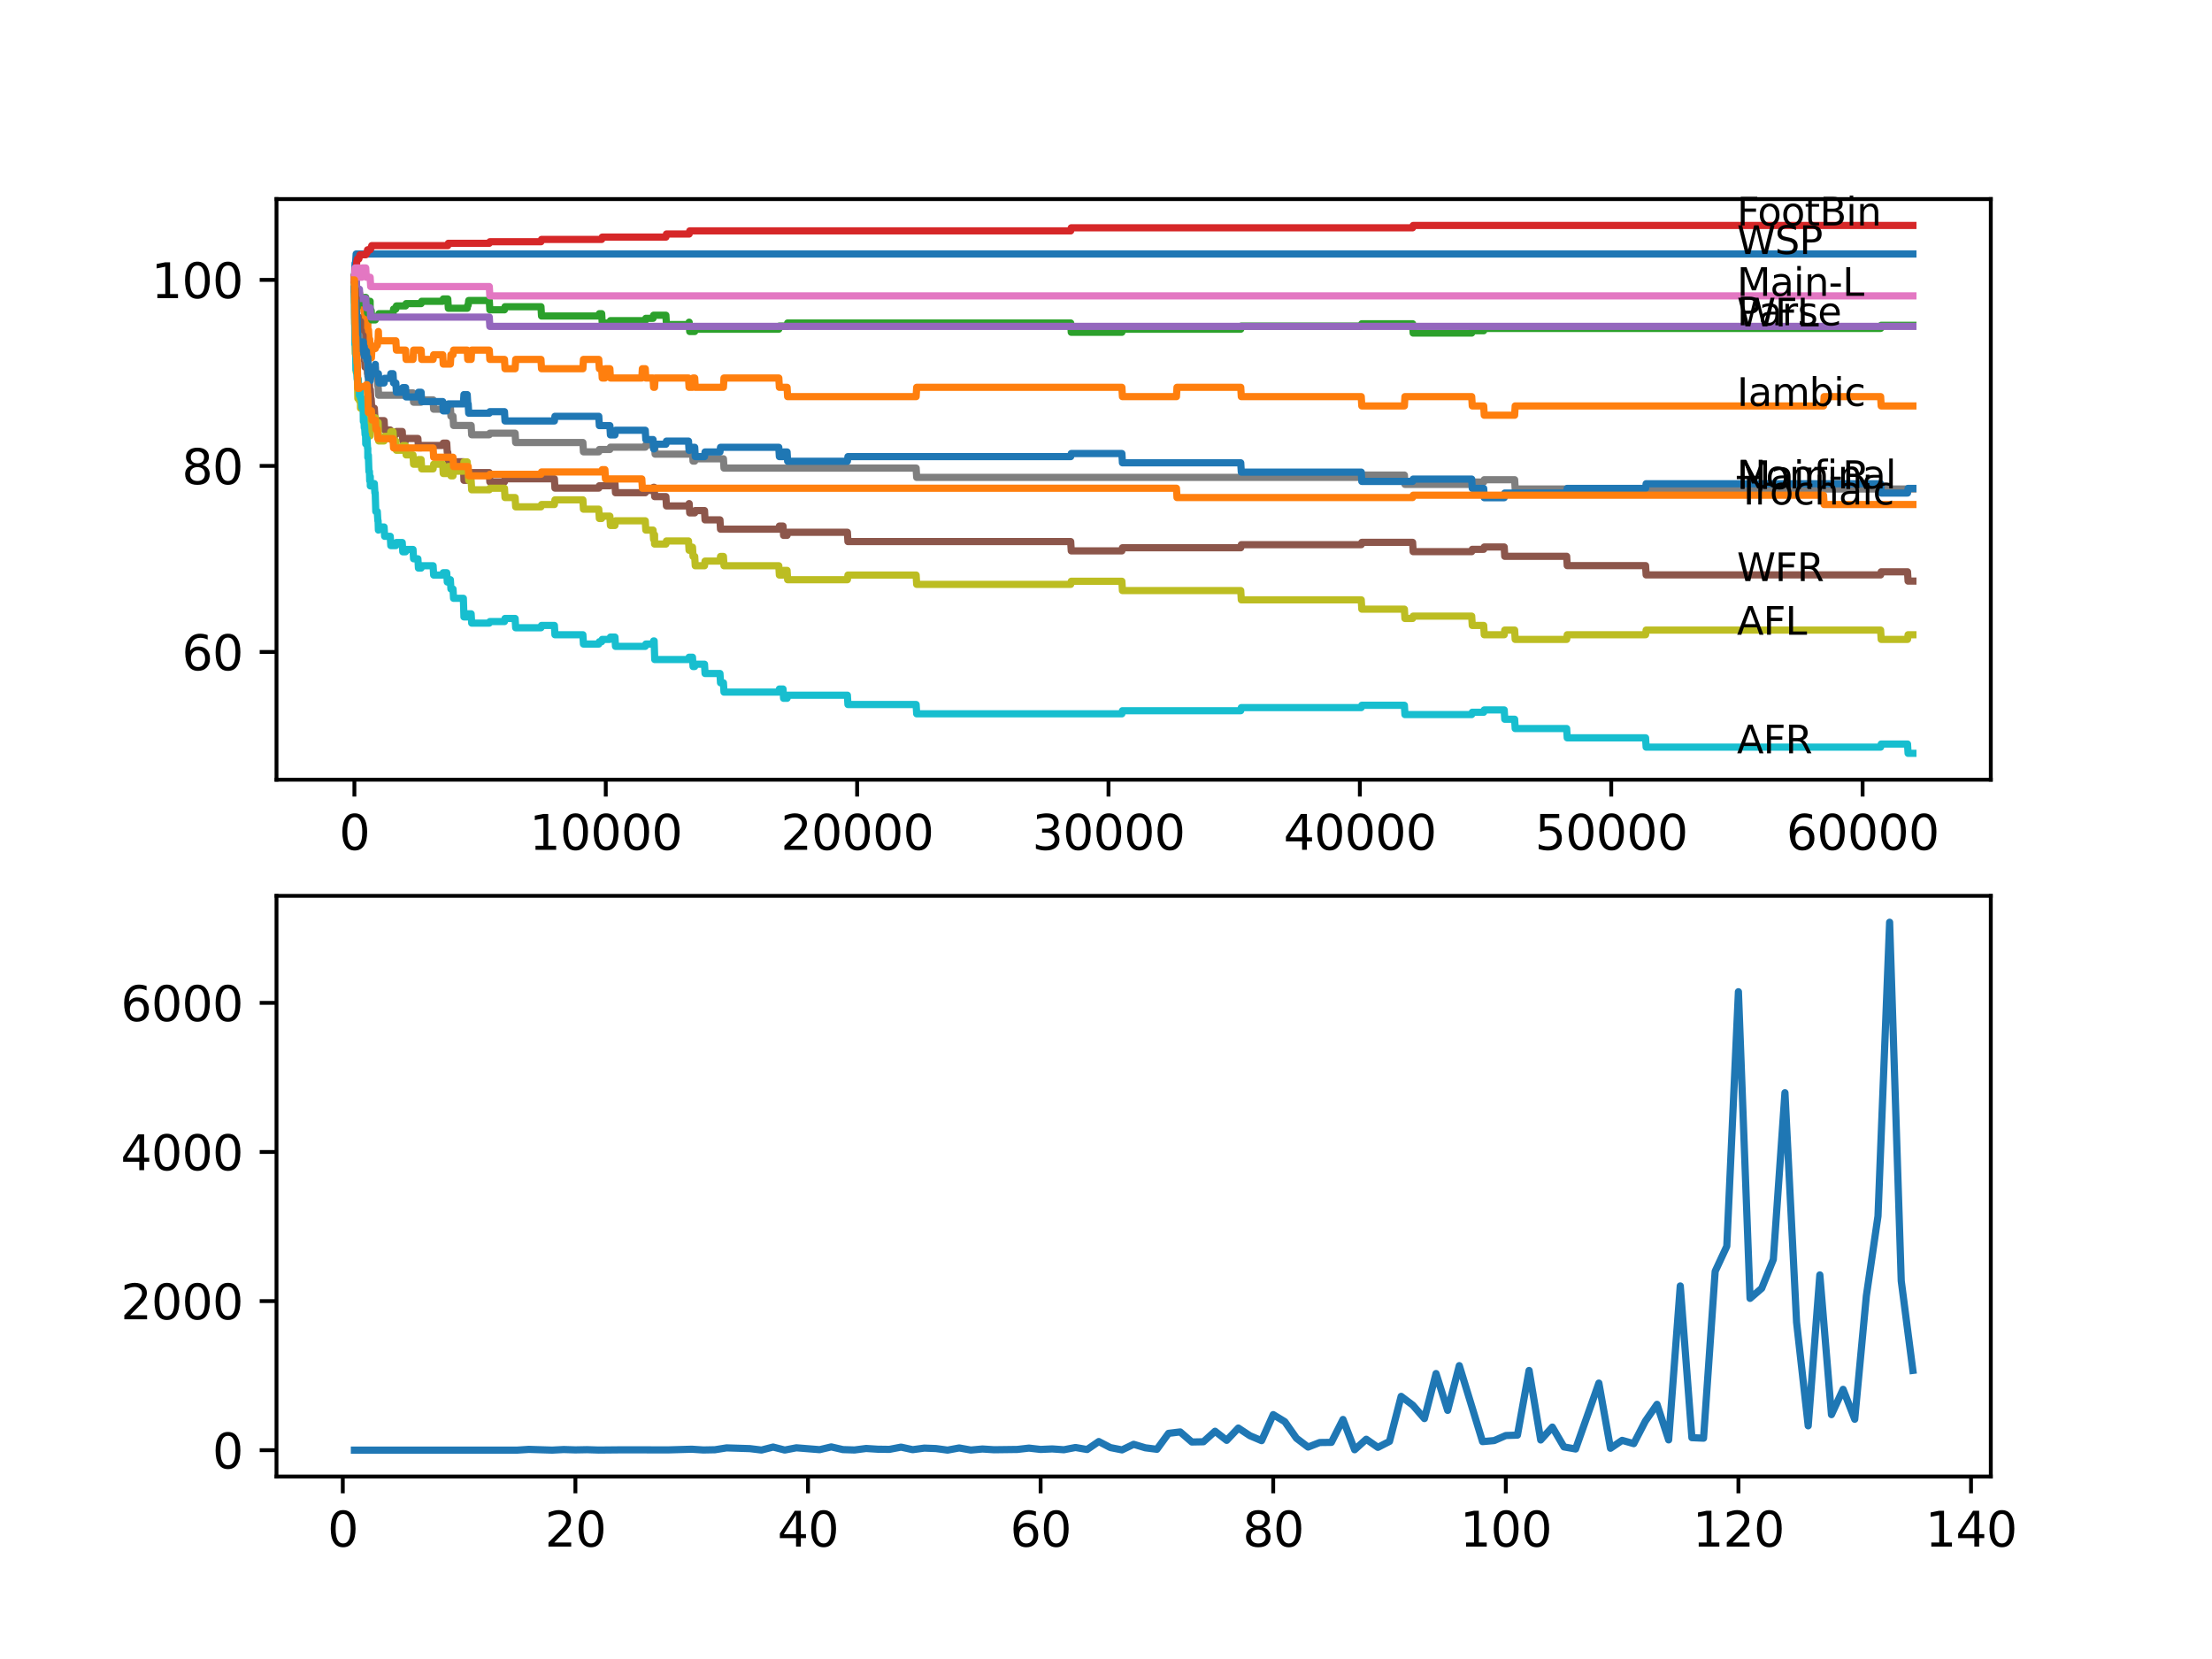 <?xml version="1.0" encoding="utf-8" standalone="no"?>
<!DOCTYPE svg PUBLIC "-//W3C//DTD SVG 1.1//EN"
  "http://www.w3.org/Graphics/SVG/1.1/DTD/svg11.dtd">
<svg xmlns:xlink="http://www.w3.org/1999/xlink" width="460.8pt" height="345.6pt" viewBox="0 0 460.8 345.6" xmlns="http://www.w3.org/2000/svg" version="1.1">
 <defs>
  <style type="text/css">*{stroke-linejoin: round; stroke-linecap: butt}</style>
 </defs>
 <g id="figure_1">
  <g id="patch_1">
   <path d="M 0 345.6 
L 460.8 345.6 
L 460.8 0 
L 0 0 
z
" style="fill: #ffffff"/>
  </g>
  <g id="axes_1">
   <g id="patch_2">
    <path d="M 57.6 162.432 
L 414.72 162.432 
L 414.72 41.472 
L 57.6 41.472 
z
" style="fill: #ffffff"/>
   </g>
   <g id="matplotlib.axis_1">
    <g id="xtick_1">
     <g id="line2d_1">
      <defs>
       <path id="mb968547ab3" d="M 0 0 
L 0 3.5 
" style="stroke: #000000; stroke-width: 0.8"/>
      </defs>
      <g>
       <use xlink:href="#mb968547ab3" x="73.827" y="162.432" style="stroke: #000000; stroke-width: 0.8"/>
      </g>
     </g>
     <g id="text_1">
      <!-- 0 -->
      <g transform="translate(70.646 177.03)scale(0.1 -0.1)">
       <defs>
        <path id="DejaVuSans-30" d="M 2034 4250 
Q 1547 4250 1301 3770 
Q 1056 3291 1056 2328 
Q 1056 1369 1301 889 
Q 1547 409 2034 409 
Q 2525 409 2770 889 
Q 3016 1369 3016 2328 
Q 3016 3291 2770 3770 
Q 2525 4250 2034 4250 
z
M 2034 4750 
Q 2819 4750 3233 4129 
Q 3647 3509 3647 2328 
Q 3647 1150 3233 529 
Q 2819 -91 2034 -91 
Q 1250 -91 836 529 
Q 422 1150 422 2328 
Q 422 3509 836 4129 
Q 1250 4750 2034 4750 
z
" transform="scale(0.016)"/>
       </defs>
       <use xlink:href="#DejaVuSans-30"/>
      </g>
     </g>
    </g>
    <g id="xtick_2">
     <g id="line2d_2">
      <g>
       <use xlink:href="#mb968547ab3" x="126.192" y="162.432" style="stroke: #000000; stroke-width: 0.8"/>
      </g>
     </g>
     <g id="text_2">
      <!-- 10000 -->
      <g transform="translate(110.286 177.03)scale(0.1 -0.1)">
       <defs>
        <path id="DejaVuSans-31" d="M 794 531 
L 1825 531 
L 1825 4091 
L 703 3866 
L 703 4441 
L 1819 4666 
L 2450 4666 
L 2450 531 
L 3481 531 
L 3481 0 
L 794 0 
L 794 531 
z
" transform="scale(0.016)"/>
       </defs>
       <use xlink:href="#DejaVuSans-31"/>
       <use xlink:href="#DejaVuSans-30" x="63.623"/>
       <use xlink:href="#DejaVuSans-30" x="127.246"/>
       <use xlink:href="#DejaVuSans-30" x="190.869"/>
       <use xlink:href="#DejaVuSans-30" x="254.492"/>
      </g>
     </g>
    </g>
    <g id="xtick_3">
     <g id="line2d_3">
      <g>
       <use xlink:href="#mb968547ab3" x="178.556" y="162.432" style="stroke: #000000; stroke-width: 0.8"/>
      </g>
     </g>
     <g id="text_3">
      <!-- 20000 -->
      <g transform="translate(162.65 177.03)scale(0.1 -0.1)">
       <defs>
        <path id="DejaVuSans-32" d="M 1228 531 
L 3431 531 
L 3431 0 
L 469 0 
L 469 531 
Q 828 903 1448 1529 
Q 2069 2156 2228 2338 
Q 2531 2678 2651 2914 
Q 2772 3150 2772 3378 
Q 2772 3750 2511 3984 
Q 2250 4219 1831 4219 
Q 1534 4219 1204 4116 
Q 875 4013 500 3803 
L 500 4441 
Q 881 4594 1212 4672 
Q 1544 4750 1819 4750 
Q 2544 4750 2975 4387 
Q 3406 4025 3406 3419 
Q 3406 3131 3298 2873 
Q 3191 2616 2906 2266 
Q 2828 2175 2409 1742 
Q 1991 1309 1228 531 
z
" transform="scale(0.016)"/>
       </defs>
       <use xlink:href="#DejaVuSans-32"/>
       <use xlink:href="#DejaVuSans-30" x="63.623"/>
       <use xlink:href="#DejaVuSans-30" x="127.246"/>
       <use xlink:href="#DejaVuSans-30" x="190.869"/>
       <use xlink:href="#DejaVuSans-30" x="254.492"/>
      </g>
     </g>
    </g>
    <g id="xtick_4">
     <g id="line2d_4">
      <g>
       <use xlink:href="#mb968547ab3" x="230.921" y="162.432" style="stroke: #000000; stroke-width: 0.8"/>
      </g>
     </g>
     <g id="text_4">
      <!-- 30000 -->
      <g transform="translate(215.015 177.03)scale(0.1 -0.1)">
       <defs>
        <path id="DejaVuSans-33" d="M 2597 2516 
Q 3050 2419 3304 2112 
Q 3559 1806 3559 1356 
Q 3559 666 3084 287 
Q 2609 -91 1734 -91 
Q 1441 -91 1130 -33 
Q 819 25 488 141 
L 488 750 
Q 750 597 1062 519 
Q 1375 441 1716 441 
Q 2309 441 2620 675 
Q 2931 909 2931 1356 
Q 2931 1769 2642 2001 
Q 2353 2234 1838 2234 
L 1294 2234 
L 1294 2753 
L 1863 2753 
Q 2328 2753 2575 2939 
Q 2822 3125 2822 3475 
Q 2822 3834 2567 4026 
Q 2313 4219 1838 4219 
Q 1578 4219 1281 4162 
Q 984 4106 628 3988 
L 628 4550 
Q 988 4650 1302 4700 
Q 1616 4750 1894 4750 
Q 2613 4750 3031 4423 
Q 3450 4097 3450 3541 
Q 3450 3153 3228 2886 
Q 3006 2619 2597 2516 
z
" transform="scale(0.016)"/>
       </defs>
       <use xlink:href="#DejaVuSans-33"/>
       <use xlink:href="#DejaVuSans-30" x="63.623"/>
       <use xlink:href="#DejaVuSans-30" x="127.246"/>
       <use xlink:href="#DejaVuSans-30" x="190.869"/>
       <use xlink:href="#DejaVuSans-30" x="254.492"/>
      </g>
     </g>
    </g>
    <g id="xtick_5">
     <g id="line2d_5">
      <g>
       <use xlink:href="#mb968547ab3" x="283.285" y="162.432" style="stroke: #000000; stroke-width: 0.8"/>
      </g>
     </g>
     <g id="text_5">
      <!-- 40000 -->
      <g transform="translate(267.379 177.03)scale(0.1 -0.1)">
       <defs>
        <path id="DejaVuSans-34" d="M 2419 4116 
L 825 1625 
L 2419 1625 
L 2419 4116 
z
M 2253 4666 
L 3047 4666 
L 3047 1625 
L 3713 1625 
L 3713 1100 
L 3047 1100 
L 3047 0 
L 2419 0 
L 2419 1100 
L 313 1100 
L 313 1709 
L 2253 4666 
z
" transform="scale(0.016)"/>
       </defs>
       <use xlink:href="#DejaVuSans-34"/>
       <use xlink:href="#DejaVuSans-30" x="63.623"/>
       <use xlink:href="#DejaVuSans-30" x="127.246"/>
       <use xlink:href="#DejaVuSans-30" x="190.869"/>
       <use xlink:href="#DejaVuSans-30" x="254.492"/>
      </g>
     </g>
    </g>
    <g id="xtick_6">
     <g id="line2d_6">
      <g>
       <use xlink:href="#mb968547ab3" x="335.65" y="162.432" style="stroke: #000000; stroke-width: 0.8"/>
      </g>
     </g>
     <g id="text_6">
      <!-- 50000 -->
      <g transform="translate(319.744 177.03)scale(0.1 -0.1)">
       <defs>
        <path id="DejaVuSans-35" d="M 691 4666 
L 3169 4666 
L 3169 4134 
L 1269 4134 
L 1269 2991 
Q 1406 3038 1543 3061 
Q 1681 3084 1819 3084 
Q 2600 3084 3056 2656 
Q 3513 2228 3513 1497 
Q 3513 744 3044 326 
Q 2575 -91 1722 -91 
Q 1428 -91 1123 -41 
Q 819 9 494 109 
L 494 744 
Q 775 591 1075 516 
Q 1375 441 1709 441 
Q 2250 441 2565 725 
Q 2881 1009 2881 1497 
Q 2881 1984 2565 2268 
Q 2250 2553 1709 2553 
Q 1456 2553 1204 2497 
Q 953 2441 691 2322 
L 691 4666 
z
" transform="scale(0.016)"/>
       </defs>
       <use xlink:href="#DejaVuSans-35"/>
       <use xlink:href="#DejaVuSans-30" x="63.623"/>
       <use xlink:href="#DejaVuSans-30" x="127.246"/>
       <use xlink:href="#DejaVuSans-30" x="190.869"/>
       <use xlink:href="#DejaVuSans-30" x="254.492"/>
      </g>
     </g>
    </g>
    <g id="xtick_7">
     <g id="line2d_7">
      <g>
       <use xlink:href="#mb968547ab3" x="388.014" y="162.432" style="stroke: #000000; stroke-width: 0.8"/>
      </g>
     </g>
     <g id="text_7">
      <!-- 60000 -->
      <g transform="translate(372.108 177.03)scale(0.1 -0.1)">
       <defs>
        <path id="DejaVuSans-36" d="M 2113 2584 
Q 1688 2584 1439 2293 
Q 1191 2003 1191 1497 
Q 1191 994 1439 701 
Q 1688 409 2113 409 
Q 2538 409 2786 701 
Q 3034 994 3034 1497 
Q 3034 2003 2786 2293 
Q 2538 2584 2113 2584 
z
M 3366 4563 
L 3366 3988 
Q 3128 4100 2886 4159 
Q 2644 4219 2406 4219 
Q 1781 4219 1451 3797 
Q 1122 3375 1075 2522 
Q 1259 2794 1537 2939 
Q 1816 3084 2150 3084 
Q 2853 3084 3261 2657 
Q 3669 2231 3669 1497 
Q 3669 778 3244 343 
Q 2819 -91 2113 -91 
Q 1303 -91 875 529 
Q 447 1150 447 2328 
Q 447 3434 972 4092 
Q 1497 4750 2381 4750 
Q 2619 4750 2861 4703 
Q 3103 4656 3366 4563 
z
" transform="scale(0.016)"/>
       </defs>
       <use xlink:href="#DejaVuSans-36"/>
       <use xlink:href="#DejaVuSans-30" x="63.623"/>
       <use xlink:href="#DejaVuSans-30" x="127.246"/>
       <use xlink:href="#DejaVuSans-30" x="190.869"/>
       <use xlink:href="#DejaVuSans-30" x="254.492"/>
      </g>
     </g>
    </g>
   </g>
   <g id="matplotlib.axis_2">
    <g id="ytick_1">
     <g id="line2d_8">
      <defs>
       <path id="m234654439c" d="M 0 0 
L -3.5 0 
" style="stroke: #000000; stroke-width: 0.8"/>
      </defs>
      <g>
       <use xlink:href="#m234654439c" x="57.6" y="135.813" style="stroke: #000000; stroke-width: 0.8"/>
      </g>
     </g>
     <g id="text_8">
      <!-- 60 -->
      <g transform="translate(37.875 139.612)scale(0.1 -0.1)">
       <use xlink:href="#DejaVuSans-36"/>
       <use xlink:href="#DejaVuSans-30" x="63.623"/>
      </g>
     </g>
    </g>
    <g id="ytick_2">
     <g id="line2d_9">
      <g>
       <use xlink:href="#m234654439c" x="57.6" y="97.059" style="stroke: #000000; stroke-width: 0.8"/>
      </g>
     </g>
     <g id="text_9">
      <!-- 80 -->
      <g transform="translate(37.875 100.859)scale(0.1 -0.1)">
       <defs>
        <path id="DejaVuSans-38" d="M 2034 2216 
Q 1584 2216 1326 1975 
Q 1069 1734 1069 1313 
Q 1069 891 1326 650 
Q 1584 409 2034 409 
Q 2484 409 2743 651 
Q 3003 894 3003 1313 
Q 3003 1734 2745 1975 
Q 2488 2216 2034 2216 
z
M 1403 2484 
Q 997 2584 770 2862 
Q 544 3141 544 3541 
Q 544 4100 942 4425 
Q 1341 4750 2034 4750 
Q 2731 4750 3128 4425 
Q 3525 4100 3525 3541 
Q 3525 3141 3298 2862 
Q 3072 2584 2669 2484 
Q 3125 2378 3379 2068 
Q 3634 1759 3634 1313 
Q 3634 634 3220 271 
Q 2806 -91 2034 -91 
Q 1263 -91 848 271 
Q 434 634 434 1313 
Q 434 1759 690 2068 
Q 947 2378 1403 2484 
z
M 1172 3481 
Q 1172 3119 1398 2916 
Q 1625 2713 2034 2713 
Q 2441 2713 2670 2916 
Q 2900 3119 2900 3481 
Q 2900 3844 2670 4047 
Q 2441 4250 2034 4250 
Q 1625 4250 1398 4047 
Q 1172 3844 1172 3481 
z
" transform="scale(0.016)"/>
       </defs>
       <use xlink:href="#DejaVuSans-38"/>
       <use xlink:href="#DejaVuSans-30" x="63.623"/>
      </g>
     </g>
    </g>
    <g id="ytick_3">
     <g id="line2d_10">
      <g>
       <use xlink:href="#m234654439c" x="57.6" y="58.306" style="stroke: #000000; stroke-width: 0.8"/>
      </g>
     </g>
     <g id="text_10">
      <!-- 100 -->
      <g transform="translate(31.512 62.105)scale(0.1 -0.1)">
       <use xlink:href="#DejaVuSans-31"/>
       <use xlink:href="#DejaVuSans-30" x="63.623"/>
       <use xlink:href="#DejaVuSans-30" x="127.246"/>
      </g>
     </g>
    </g>
   </g>
   <g id="line2d_11">
    <path d="M 73.833 57.918 
L 73.838 57.918 
L 73.964 54.85 
L 74.074 54.85 
L 74.194 52.912 
L 398.487 52.912 
L 398.487 52.912 
" clip-path="url(#pd80f2d1202)" style="fill: none; stroke: #1f77b4; stroke-width: 1.5; stroke-linecap: square"/>
   </g>
   <g id="line2d_12">
    <path d="M 73.833 57.918 
L 73.958 63.893 
L 73.99 63.893 
L 74.074 60.017 
L 74.105 61.955 
L 74.142 61.955 
L 74.257 60.986 
L 74.754 60.986 
L 74.864 62.924 
L 74.875 60.986 
L 74.974 62.924 
L 75.692 62.924 
L 75.807 64.861 
L 75.88 64.861 
L 75.995 66.799 
L 76.152 66.799 
L 76.189 64.861 
L 76.262 66.799 
L 76.336 66.799 
L 76.451 68.737 
L 76.456 68.737 
L 76.571 67.768 
L 76.613 67.768 
L 76.624 66.799 
L 76.629 68.737 
L 76.718 68.737 
L 76.765 68.737 
L 76.88 70.675 
L 77.016 70.675 
L 77.137 74.55 
L 77.373 74.55 
L 77.488 72.612 
L 78.184 72.612 
L 78.299 71.966 
L 78.598 71.966 
L 78.713 70.997 
L 78.765 70.997 
L 78.828 69.06 
L 78.875 70.997 
L 82.462 70.997 
L 82.578 72.935 
L 84.484 72.935 
L 84.599 74.873 
L 86.039 74.873 
L 86.154 72.935 
L 87.725 72.935 
L 87.84 74.873 
L 90.223 74.873 
L 90.338 73.904 
L 92.223 73.904 
L 92.338 75.842 
L 93.82 75.842 
L 93.935 73.904 
L 94.37 73.904 
L 94.485 72.935 
L 97.329 72.935 
L 97.444 74.873 
L 98.146 74.873 
L 98.261 72.935 
L 101.926 72.935 
L 102.041 74.873 
L 105.089 74.873 
L 105.204 76.811 
L 107.309 76.811 
L 107.425 74.873 
L 112.692 74.873 
L 112.808 76.811 
L 121.427 76.811 
L 121.542 74.873 
L 124.736 74.873 
L 124.851 76.811 
L 125.338 76.811 
L 125.454 78.748 
L 126.014 78.748 
L 126.129 76.811 
L 127.046 76.811 
L 127.161 78.748 
L 133.701 78.748 
L 133.816 76.811 
L 134.418 76.811 
L 134.534 78.748 
L 136.042 78.748 
L 136.157 80.686 
L 136.356 80.686 
L 136.471 78.748 
L 143.43 78.748 
L 143.546 80.686 
L 144.258 80.686 
L 144.373 78.748 
L 144.719 78.748 
L 144.834 80.686 
L 150.704 80.686 
L 150.819 78.748 
L 162.24 78.748 
L 162.355 80.686 
L 163.962 80.686 
L 164.078 82.624 
L 190.846 82.624 
L 190.962 80.686 
L 233.707 80.686 
L 233.822 82.624 
L 245.075 82.624 
L 245.19 80.686 
L 258.47 80.686 
L 258.585 82.624 
L 283.573 82.624 
L 283.689 84.561 
L 292.559 84.561 
L 292.674 82.624 
L 306.582 82.624 
L 306.698 84.561 
L 309.08 84.561 
L 309.195 86.499 
L 315.526 86.499 
L 315.641 84.561 
L 379.882 84.561 
L 379.997 82.624 
L 391.769 82.624 
L 391.884 84.561 
L 398.487 84.561 
L 398.487 84.561 
" clip-path="url(#pd80f2d1202)" style="fill: none; stroke: #ff7f0e; stroke-width: 1.5; stroke-linecap: square"/>
   </g>
   <g id="line2d_13">
    <path d="M 73.833 57.918 
L 73.848 57.918 
L 73.854 57.272 
L 73.88 63.085 
L 73.948 59.21 
L 74.131 59.21 
L 74.199 57.272 
L 74.22 61.148 
L 74.231 61.148 
L 74.246 61.148 
L 74.362 64.054 
L 74.419 64.054 
L 74.545 61.148 
L 74.875 61.148 
L 74.99 63.085 
L 75.692 63.085 
L 75.807 62.439 
L 75.88 62.439 
L 75.995 61.955 
L 76.189 61.955 
L 76.304 63.893 
L 76.336 63.893 
L 76.451 63.247 
L 76.566 65.184 
L 76.624 65.184 
L 76.749 63.731 
L 76.765 63.731 
L 76.88 63.247 
L 77.016 63.247 
L 77.106 62.762 
L 77.111 64.7 
L 77.325 64.7 
L 77.441 66.638 
L 78.184 66.638 
L 78.299 65.992 
L 78.828 65.992 
L 78.944 65.346 
L 81.871 65.346 
L 81.986 64.377 
L 82.462 64.377 
L 82.578 63.731 
L 84.484 63.731 
L 84.599 63.247 
L 87.725 63.247 
L 87.84 62.762 
L 92.223 62.762 
L 92.338 62.278 
L 93.281 62.278 
L 93.396 64.216 
L 97.329 64.216 
L 97.444 63.57 
L 97.528 63.57 
L 97.643 62.601 
L 101.926 62.601 
L 102.041 64.539 
L 105.089 64.539 
L 105.204 63.893 
L 112.692 63.893 
L 112.808 65.83 
L 124.736 65.83 
L 124.851 65.346 
L 125.338 65.346 
L 125.454 67.284 
L 127.046 67.284 
L 127.161 66.799 
L 134.418 66.799 
L 134.534 66.315 
L 136.042 66.315 
L 136.157 65.669 
L 138.718 65.669 
L 138.833 67.607 
L 143.43 67.607 
L 143.546 67.122 
L 143.567 67.122 
L 143.682 69.06 
L 144.719 69.06 
L 144.834 68.575 
L 162.24 68.575 
L 162.355 67.929 
L 163.962 67.929 
L 164.078 67.284 
L 223.045 67.284 
L 223.161 69.221 
L 233.707 69.221 
L 233.822 68.575 
L 258.47 68.575 
L 258.585 67.929 
L 283.573 67.929 
L 283.689 67.445 
L 294.271 67.445 
L 294.387 69.383 
L 306.582 69.383 
L 306.698 68.898 
L 309.08 68.898 
L 309.195 68.414 
L 391.769 68.414 
L 391.884 67.768 
L 398.487 67.768 
L 398.487 67.768 
" clip-path="url(#pd80f2d1202)" style="fill: none; stroke: #2ca02c; stroke-width: 1.5; stroke-linecap: square"/>
   </g>
   <g id="line2d_14">
    <path d="M 73.833 58.306 
L 73.958 56.206 
L 74.199 56.206 
L 74.32 54.43 
L 74.351 54.43 
L 74.466 53.946 
L 74.754 53.946 
L 74.87 53.461 
L 74.875 53.461 
L 74.99 53.074 
L 76.189 53.074 
L 76.304 52.686 
L 76.451 52.686 
L 76.566 52.04 
L 77.106 52.04 
L 77.221 51.653 
L 77.325 51.653 
L 77.441 51.169 
L 93.281 51.169 
L 93.396 50.684 
L 101.926 50.684 
L 102.041 50.361 
L 112.692 50.361 
L 112.808 49.877 
L 125.338 49.877 
L 125.454 49.392 
L 138.718 49.392 
L 138.833 48.746 
L 143.567 48.746 
L 143.682 48.1 
L 223.045 48.1 
L 223.161 47.455 
L 294.271 47.455 
L 294.387 46.97 
L 398.487 46.97 
L 398.487 46.97 
" clip-path="url(#pd80f2d1202)" style="fill: none; stroke: #d62728; stroke-width: 1.5; stroke-linecap: square"/>
   </g>
   <g id="line2d_15">
    <path d="M 73.833 58.306 
L 74.215 58.306 
L 74.33 60.243 
L 74.875 60.243 
L 74.99 62.181 
L 76.189 62.181 
L 76.304 64.119 
L 77.106 64.119 
L 77.221 66.056 
L 101.926 66.056 
L 102.041 67.994 
L 398.487 67.994 
L 398.487 67.994 
" clip-path="url(#pd80f2d1202)" style="fill: none; stroke: #9467bd; stroke-width: 1.5; stroke-linecap: square"/>
   </g>
   <g id="line2d_16">
    <path d="M 73.833 57.918 
L 73.848 57.918 
L 73.854 57.272 
L 73.88 61.148 
L 73.937 60.179 
L 74.026 60.179 
L 74.131 64.054 
L 74.142 63.085 
L 74.173 63.085 
L 74.199 62.116 
L 74.252 67.929 
L 74.257 67.929 
L 74.288 67.929 
L 74.351 66.961 
L 74.356 68.898 
L 74.393 68.898 
L 74.419 68.898 
L 74.545 65.992 
L 74.629 65.992 
L 74.744 67.929 
L 75.095 67.929 
L 75.105 66.961 
L 75.11 68.898 
L 75.199 68.898 
L 75.273 68.898 
L 75.388 70.836 
L 75.404 70.836 
L 75.519 69.867 
L 75.634 69.867 
L 75.692 73.743 
L 75.749 73.097 
L 75.812 73.097 
L 75.88 75.034 
L 75.922 74.55 
L 75.938 74.55 
L 76.053 76.488 
L 76.336 76.488 
L 76.451 75.842 
L 76.566 77.779 
L 76.624 77.779 
L 76.739 76.326 
L 76.854 79.717 
L 76.964 79.717 
L 77.016 81.655 
L 77.074 81.17 
L 77.137 81.17 
L 77.252 83.108 
L 77.325 83.108 
L 77.441 85.046 
L 77.98 85.046 
L 78.095 86.983 
L 78.163 86.983 
L 78.184 88.921 
L 78.273 88.275 
L 78.828 88.275 
L 78.944 87.629 
L 80.012 87.629 
L 80.127 89.567 
L 81.295 89.567 
L 81.41 91.505 
L 81.871 91.505 
L 81.986 90.536 
L 82.462 90.536 
L 82.578 89.89 
L 83.792 89.89 
L 83.908 91.828 
L 84.484 91.828 
L 84.599 91.343 
L 87.055 91.343 
L 87.17 93.281 
L 87.725 93.281 
L 87.84 92.796 
L 92.223 92.796 
L 92.338 92.312 
L 93.061 92.312 
L 93.176 94.25 
L 93.281 94.25 
L 93.396 96.187 
L 96.527 96.187 
L 96.648 100.063 
L 97.329 100.063 
L 97.444 99.417 
L 97.528 99.417 
L 97.643 98.448 
L 101.926 98.448 
L 102.041 100.386 
L 105.089 100.386 
L 105.204 99.74 
L 115.489 99.74 
L 115.604 101.677 
L 124.736 101.677 
L 124.851 101.193 
L 127.046 101.193 
L 127.161 100.709 
L 128.103 100.709 
L 128.218 102.646 
L 134.418 102.646 
L 134.534 102.162 
L 136.042 102.162 
L 136.157 101.516 
L 136.272 101.516 
L 136.387 103.454 
L 138.718 103.454 
L 138.833 105.391 
L 143.43 105.391 
L 143.546 104.907 
L 143.567 104.907 
L 143.682 106.845 
L 144.719 106.845 
L 144.834 106.36 
L 146.761 106.36 
L 146.876 108.298 
L 149.981 108.298 
L 150.096 110.236 
L 162.24 110.236 
L 162.355 109.59 
L 163.119 109.59 
L 163.235 111.527 
L 163.962 111.527 
L 164.078 110.881 
L 176.525 110.881 
L 176.64 112.819 
L 223.045 112.819 
L 223.161 114.757 
L 233.707 114.757 
L 233.822 114.111 
L 258.47 114.111 
L 258.585 113.465 
L 283.573 113.465 
L 283.689 112.981 
L 294.271 112.981 
L 294.387 114.918 
L 306.582 114.918 
L 306.698 114.434 
L 309.08 114.434 
L 309.195 113.95 
L 313.353 113.95 
L 313.468 115.887 
L 326.366 115.887 
L 326.481 117.825 
L 342.803 117.825 
L 342.918 119.763 
L 391.769 119.763 
L 391.884 119.117 
L 397.372 119.117 
L 397.487 121.054 
L 398.487 121.054 
L 398.487 121.054 
" clip-path="url(#pd80f2d1202)" style="fill: none; stroke: #8c564b; stroke-width: 1.5; stroke-linecap: square"/>
   </g>
   <g id="line2d_17">
    <path d="M 73.833 57.918 
L 73.859 57.918 
L 73.979 55.819 
L 74.215 55.819 
L 74.267 57.757 
L 74.325 55.819 
L 74.875 55.819 
L 74.99 57.757 
L 75.367 57.757 
L 75.482 55.819 
L 76.189 55.819 
L 76.304 57.757 
L 77.106 57.757 
L 77.221 59.694 
L 101.926 59.694 
L 102.041 61.632 
L 398.487 61.632 
L 398.487 61.632 
" clip-path="url(#pd80f2d1202)" style="fill: none; stroke: #e377c2; stroke-width: 1.5; stroke-linecap: square"/>
   </g>
   <g id="line2d_18">
    <path d="M 73.833 60.243 
L 73.843 60.243 
L 73.859 59.759 
L 73.88 65.572 
L 73.89 65.572 
L 73.901 67.51 
L 74 66.541 
L 74.142 66.541 
L 74.257 68.478 
L 74.267 68.478 
L 74.383 70.416 
L 74.754 70.416 
L 74.864 69.932 
L 74.875 71.869 
L 74.98 71.482 
L 75.367 71.482 
L 75.482 73.42 
L 75.88 73.42 
L 75.995 72.935 
L 76.152 72.935 
L 76.189 74.873 
L 76.268 74.485 
L 76.456 74.485 
L 76.571 76.423 
L 76.613 76.423 
L 76.624 78.361 
L 76.723 77.876 
L 76.765 77.876 
L 76.88 77.392 
L 77.016 77.392 
L 77.137 76.52 
L 78.184 76.52 
L 78.299 78.458 
L 78.598 78.458 
L 78.713 80.395 
L 78.765 80.395 
L 78.881 82.333 
L 84.484 82.333 
L 84.599 81.849 
L 86.039 81.849 
L 86.154 83.786 
L 87.725 83.786 
L 87.84 83.302 
L 90.223 83.302 
L 90.338 85.239 
L 92.223 85.239 
L 92.338 84.755 
L 93.82 84.755 
L 93.935 86.693 
L 94.37 86.693 
L 94.485 88.63 
L 98.146 88.63 
L 98.261 90.568 
L 101.926 90.568 
L 102.041 90.245 
L 107.309 90.245 
L 107.425 92.183 
L 121.427 92.183 
L 121.542 94.121 
L 124.736 94.121 
L 124.851 93.636 
L 127.046 93.636 
L 127.161 93.152 
L 134.418 93.152 
L 134.534 92.667 
L 136.356 92.667 
L 136.471 94.605 
L 143.43 94.605 
L 143.546 94.121 
L 144.258 94.121 
L 144.373 96.058 
L 144.719 96.058 
L 144.834 95.574 
L 150.704 95.574 
L 150.819 97.511 
L 190.846 97.511 
L 190.962 99.449 
L 283.573 99.449 
L 283.689 98.965 
L 292.559 98.965 
L 292.674 100.902 
L 306.582 100.902 
L 306.698 100.418 
L 309.08 100.418 
L 309.195 99.934 
L 315.526 99.934 
L 315.641 101.871 
L 398.487 101.871 
L 398.487 101.871 
" clip-path="url(#pd80f2d1202)" style="fill: none; stroke: #7f7f7f; stroke-width: 1.5; stroke-linecap: square"/>
   </g>
   <g id="line2d_19">
    <path d="M 73.833 60.243 
L 73.838 59.597 
L 73.885 66.379 
L 73.89 66.379 
L 74.016 73.646 
L 74.026 73.646 
L 74.131 71.708 
L 74.136 73.646 
L 74.142 73.646 
L 74.199 77.521 
L 74.257 75.745 
L 74.288 75.745 
L 74.351 77.682 
L 74.398 77.198 
L 74.419 77.198 
L 74.545 83.011 
L 74.629 83.011 
L 74.744 82.042 
L 74.754 82.042 
L 74.864 81.558 
L 74.875 83.496 
L 74.98 83.108 
L 75.095 83.108 
L 75.105 85.046 
L 75.205 84.077 
L 75.273 84.077 
L 75.388 83.108 
L 75.404 83.108 
L 75.519 85.046 
L 75.634 85.046 
L 75.692 83.108 
L 75.744 85.046 
L 75.812 85.046 
L 75.88 84.077 
L 75.885 86.015 
L 75.917 86.015 
L 75.938 86.015 
L 76.053 85.046 
L 76.152 85.046 
L 76.189 86.983 
L 76.268 86.596 
L 76.336 86.596 
L 76.451 88.534 
L 76.571 86.919 
L 76.613 86.919 
L 76.624 85.95 
L 76.629 87.888 
L 76.708 87.888 
L 76.818 90.794 
L 76.823 89.825 
L 76.964 89.825 
L 77.016 88.856 
L 77.022 90.794 
L 77.069 90.794 
L 77.106 90.794 
L 77.231 89.438 
L 77.325 89.438 
L 77.441 88.953 
L 77.98 88.953 
L 78.095 87.985 
L 78.163 87.985 
L 78.184 87.016 
L 78.189 88.953 
L 78.268 88.953 
L 78.598 88.953 
L 78.713 87.985 
L 78.765 87.985 
L 78.886 91.86 
L 80.012 91.86 
L 80.127 90.891 
L 81.295 90.891 
L 81.41 89.922 
L 81.871 89.922 
L 81.986 91.86 
L 82.462 91.86 
L 82.578 93.798 
L 83.792 93.798 
L 83.908 92.829 
L 84.484 92.829 
L 84.599 94.766 
L 86.039 94.766 
L 86.154 96.704 
L 87.055 96.704 
L 87.17 95.735 
L 87.725 95.735 
L 87.84 97.673 
L 90.223 97.673 
L 90.338 96.704 
L 92.223 96.704 
L 92.338 98.642 
L 93.061 98.642 
L 93.176 97.673 
L 93.281 97.673 
L 93.396 97.189 
L 93.82 97.189 
L 93.935 99.126 
L 94.37 99.126 
L 94.485 98.157 
L 96.527 98.157 
L 96.648 96.22 
L 97.329 96.22 
L 97.444 98.157 
L 97.528 98.157 
L 97.643 100.095 
L 98.146 100.095 
L 98.261 102.033 
L 101.926 102.033 
L 102.041 101.71 
L 105.089 101.71 
L 105.204 103.647 
L 107.309 103.647 
L 107.425 105.585 
L 112.692 105.585 
L 112.808 105.101 
L 115.489 105.101 
L 115.604 104.132 
L 121.427 104.132 
L 121.542 106.07 
L 124.736 106.07 
L 124.851 108.007 
L 125.338 108.007 
L 125.454 107.523 
L 127.046 107.523 
L 127.161 109.461 
L 128.103 109.461 
L 128.218 108.492 
L 134.418 108.492 
L 134.534 110.429 
L 136.042 110.429 
L 136.157 112.367 
L 136.272 112.367 
L 136.356 111.398 
L 136.361 113.336 
L 136.377 113.336 
L 138.718 113.336 
L 138.833 112.69 
L 143.43 112.69 
L 143.546 114.628 
L 143.567 114.628 
L 143.682 113.982 
L 144.258 113.982 
L 144.373 115.919 
L 144.719 115.919 
L 144.834 117.857 
L 146.761 117.857 
L 146.876 116.888 
L 149.981 116.888 
L 150.096 115.919 
L 150.704 115.919 
L 150.819 117.857 
L 162.24 117.857 
L 162.355 119.795 
L 163.119 119.795 
L 163.235 118.826 
L 163.962 118.826 
L 164.078 120.764 
L 176.525 120.764 
L 176.64 119.795 
L 190.846 119.795 
L 190.962 121.733 
L 223.045 121.733 
L 223.161 121.087 
L 233.707 121.087 
L 233.822 123.024 
L 258.47 123.024 
L 258.585 124.962 
L 283.573 124.962 
L 283.689 126.9 
L 292.559 126.9 
L 292.674 128.837 
L 294.271 128.837 
L 294.387 128.353 
L 306.582 128.353 
L 306.698 130.291 
L 309.08 130.291 
L 309.195 132.228 
L 313.353 132.228 
L 313.468 131.259 
L 315.526 131.259 
L 315.641 133.197 
L 326.366 133.197 
L 326.481 132.228 
L 342.803 132.228 
L 342.918 131.259 
L 391.769 131.259 
L 391.884 133.197 
L 397.372 133.197 
L 397.487 132.228 
L 398.487 132.228 
L 398.487 132.228 
" clip-path="url(#pd80f2d1202)" style="fill: none; stroke: #bcbd22; stroke-width: 1.5; stroke-linecap: square"/>
   </g>
   <g id="line2d_20">
    <path d="M 73.833 60.243 
L 73.838 59.597 
L 73.88 66.379 
L 73.89 66.379 
L 73.932 71.708 
L 74.011 71.224 
L 74.026 71.224 
L 74.152 77.037 
L 74.288 77.037 
L 74.403 78.974 
L 74.629 78.974 
L 74.744 80.912 
L 74.754 80.912 
L 74.864 80.428 
L 74.875 82.365 
L 74.98 81.978 
L 75.095 81.978 
L 75.105 81.009 
L 75.11 82.947 
L 75.199 82.947 
L 75.273 82.947 
L 75.388 84.884 
L 75.404 84.884 
L 75.519 83.915 
L 75.634 83.915 
L 75.692 87.791 
L 75.749 87.145 
L 75.812 87.145 
L 75.88 89.083 
L 75.922 88.598 
L 75.938 88.598 
L 76.053 90.536 
L 76.152 90.536 
L 76.189 92.473 
L 76.268 92.086 
L 76.336 92.086 
L 76.451 91.44 
L 76.456 91.44 
L 76.571 93.378 
L 76.613 93.378 
L 76.624 95.315 
L 76.723 94.831 
L 76.739 94.831 
L 76.854 98.222 
L 76.964 98.222 
L 77.016 100.16 
L 77.074 99.675 
L 77.106 99.675 
L 77.137 99.288 
L 77.142 101.225 
L 77.195 101.225 
L 77.325 101.225 
L 77.441 100.741 
L 77.98 100.741 
L 78.095 102.679 
L 78.163 102.679 
L 78.284 106.554 
L 78.598 106.554 
L 78.713 108.492 
L 78.765 108.492 
L 78.828 110.429 
L 78.875 109.783 
L 80.012 109.783 
L 80.127 111.721 
L 81.295 111.721 
L 81.41 113.659 
L 82.462 113.659 
L 82.578 113.013 
L 83.792 113.013 
L 83.908 114.951 
L 84.484 114.951 
L 84.599 114.466 
L 86.039 114.466 
L 86.154 116.404 
L 87.055 116.404 
L 87.17 118.342 
L 87.725 118.342 
L 87.84 117.857 
L 90.223 117.857 
L 90.338 119.795 
L 92.223 119.795 
L 92.338 119.31 
L 93.061 119.31 
L 93.176 121.248 
L 93.281 121.248 
L 93.396 120.764 
L 93.82 120.764 
L 93.935 122.701 
L 94.37 122.701 
L 94.485 124.639 
L 96.527 124.639 
L 96.648 128.514 
L 97.329 128.514 
L 97.444 127.869 
L 98.146 127.869 
L 98.261 129.806 
L 101.926 129.806 
L 102.041 129.483 
L 105.089 129.483 
L 105.204 128.837 
L 107.309 128.837 
L 107.425 130.775 
L 112.692 130.775 
L 112.808 130.291 
L 115.489 130.291 
L 115.604 132.228 
L 121.427 132.228 
L 121.542 134.166 
L 124.736 134.166 
L 124.851 133.682 
L 125.338 133.682 
L 125.454 133.197 
L 127.046 133.197 
L 127.161 132.713 
L 128.103 132.713 
L 128.218 134.65 
L 134.418 134.65 
L 134.534 134.166 
L 136.042 134.166 
L 136.157 133.52 
L 136.272 133.52 
L 136.393 137.395 
L 143.43 137.395 
L 143.546 136.911 
L 144.258 136.911 
L 144.373 138.849 
L 144.719 138.849 
L 144.834 138.364 
L 146.761 138.364 
L 146.876 140.302 
L 149.981 140.302 
L 150.096 142.24 
L 150.704 142.24 
L 150.819 144.177 
L 162.24 144.177 
L 162.355 143.531 
L 163.119 143.531 
L 163.235 145.469 
L 163.962 145.469 
L 164.078 144.823 
L 176.525 144.823 
L 176.64 146.761 
L 190.846 146.761 
L 190.962 148.699 
L 233.707 148.699 
L 233.822 148.053 
L 258.47 148.053 
L 258.585 147.407 
L 283.573 147.407 
L 283.689 146.922 
L 292.559 146.922 
L 292.674 148.86 
L 306.582 148.86 
L 306.698 148.376 
L 309.08 148.376 
L 309.195 147.891 
L 313.353 147.891 
L 313.468 149.829 
L 315.526 149.829 
L 315.641 151.767 
L 326.366 151.767 
L 326.481 153.704 
L 342.803 153.704 
L 342.918 155.642 
L 391.769 155.642 
L 391.884 154.996 
L 397.372 154.996 
L 397.487 156.934 
L 398.487 156.934 
L 398.487 156.934 
" clip-path="url(#pd80f2d1202)" style="fill: none; stroke: #17becf; stroke-width: 1.5; stroke-linecap: square"/>
   </g>
   <g id="line2d_21">
    <path d="M 73.833 60.243 
L 73.848 60.243 
L 73.969 64.765 
L 74.026 64.765 
L 74.131 62.827 
L 74.136 64.765 
L 74.173 64.765 
L 74.199 66.702 
L 74.283 64.926 
L 74.288 64.926 
L 74.351 66.864 
L 74.398 66.379 
L 74.419 66.379 
L 74.545 72.192 
L 74.629 72.192 
L 74.744 71.224 
L 75.095 71.224 
L 75.105 73.161 
L 75.205 72.192 
L 75.273 72.192 
L 75.388 71.224 
L 75.404 71.224 
L 75.519 73.161 
L 75.634 73.161 
L 75.692 71.224 
L 75.744 73.161 
L 75.812 73.161 
L 75.88 72.192 
L 75.885 74.13 
L 75.917 74.13 
L 75.938 74.13 
L 76.053 73.161 
L 76.336 73.161 
L 76.451 75.099 
L 76.566 74.453 
L 76.624 74.453 
L 76.739 78.328 
L 76.765 77.36 
L 76.77 79.297 
L 76.849 78.328 
L 76.964 78.328 
L 77.016 77.36 
L 77.022 79.297 
L 77.069 79.297 
L 77.137 79.297 
L 77.252 78.328 
L 77.325 78.328 
L 77.441 77.844 
L 77.98 77.844 
L 78.095 76.875 
L 78.163 76.875 
L 78.184 75.906 
L 78.189 77.844 
L 78.268 77.844 
L 78.828 77.844 
L 78.944 79.782 
L 80.012 79.782 
L 80.127 78.813 
L 81.295 78.813 
L 81.41 77.844 
L 81.871 77.844 
L 81.986 79.782 
L 82.462 79.782 
L 82.578 81.719 
L 83.792 81.719 
L 83.908 80.75 
L 84.484 80.75 
L 84.599 82.688 
L 87.055 82.688 
L 87.17 81.719 
L 87.725 81.719 
L 87.84 83.657 
L 92.223 83.657 
L 92.338 85.595 
L 93.061 85.595 
L 93.176 84.626 
L 93.281 84.626 
L 93.396 84.141 
L 96.527 84.141 
L 96.648 82.204 
L 97.329 82.204 
L 97.444 84.141 
L 97.528 84.141 
L 97.643 86.079 
L 101.926 86.079 
L 102.041 85.756 
L 105.089 85.756 
L 105.204 87.694 
L 115.489 87.694 
L 115.604 86.725 
L 124.736 86.725 
L 124.851 88.663 
L 127.046 88.663 
L 127.161 90.6 
L 128.103 90.6 
L 128.218 89.632 
L 134.418 89.632 
L 134.534 91.569 
L 136.042 91.569 
L 136.157 93.507 
L 136.272 93.507 
L 136.387 92.538 
L 138.718 92.538 
L 138.833 91.892 
L 143.43 91.892 
L 143.546 93.83 
L 143.567 93.83 
L 143.682 93.184 
L 144.719 93.184 
L 144.834 95.122 
L 146.761 95.122 
L 146.876 94.153 
L 149.981 94.153 
L 150.096 93.184 
L 162.24 93.184 
L 162.355 95.122 
L 163.119 95.122 
L 163.235 94.153 
L 163.962 94.153 
L 164.078 96.091 
L 176.525 96.091 
L 176.64 95.122 
L 223.045 95.122 
L 223.161 94.476 
L 233.707 94.476 
L 233.822 96.413 
L 258.47 96.413 
L 258.585 98.351 
L 283.573 98.351 
L 283.689 100.289 
L 294.271 100.289 
L 294.387 99.804 
L 306.582 99.804 
L 306.698 101.742 
L 309.08 101.742 
L 309.195 103.68 
L 313.353 103.68 
L 313.468 102.711 
L 326.366 102.711 
L 326.481 101.742 
L 342.803 101.742 
L 342.918 100.773 
L 391.769 100.773 
L 391.884 102.711 
L 397.372 102.711 
L 397.487 101.742 
L 398.487 101.742 
L 398.487 101.742 
" clip-path="url(#pd80f2d1202)" style="fill: none; stroke: #1f77b4; stroke-width: 1.5; stroke-linecap: square"/>
   </g>
   <g id="line2d_22">
    <path d="M 73.833 58.306 
L 73.848 58.306 
L 73.979 67.348 
L 73.99 67.348 
L 74.074 71.224 
L 74.105 70.255 
L 74.131 70.255 
L 74.215 74.13 
L 74.246 73.646 
L 74.288 73.646 
L 74.351 75.583 
L 74.398 75.099 
L 74.419 75.099 
L 74.545 80.912 
L 74.875 80.912 
L 74.99 80.524 
L 76.189 80.524 
L 76.304 80.137 
L 76.456 80.137 
L 76.571 82.075 
L 76.613 82.075 
L 76.734 85.95 
L 77.106 85.95 
L 77.221 85.562 
L 77.373 85.562 
L 77.488 87.5 
L 78.184 87.5 
L 78.299 89.438 
L 78.598 89.438 
L 78.713 91.375 
L 81.871 91.375 
L 81.986 93.313 
L 90.223 93.313 
L 90.338 95.251 
L 94.37 95.251 
L 94.485 97.189 
L 97.528 97.189 
L 97.643 99.126 
L 101.926 99.126 
L 102.041 98.803 
L 112.692 98.803 
L 112.808 98.319 
L 125.338 98.319 
L 125.454 97.834 
L 126.014 97.834 
L 126.129 99.772 
L 133.701 99.772 
L 133.816 101.71 
L 245.075 101.71 
L 245.19 103.647 
L 294.271 103.647 
L 294.387 103.163 
L 379.882 103.163 
L 379.997 105.101 
L 398.487 105.101 
L 398.487 105.101 
" clip-path="url(#pd80f2d1202)" style="fill: none; stroke: #ff7f0e; stroke-width: 1.5; stroke-linecap: square"/>
   </g>
   <g id="patch_3">
    <path d="M 57.6 162.432 
L 57.6 41.472 
" style="fill: none; stroke: #000000; stroke-width: 0.8; stroke-linejoin: miter; stroke-linecap: square"/>
   </g>
   <g id="patch_4">
    <path d="M 414.72 162.432 
L 414.72 41.472 
" style="fill: none; stroke: #000000; stroke-width: 0.8; stroke-linejoin: miter; stroke-linecap: square"/>
   </g>
   <g id="patch_5">
    <path d="M 57.6 162.432 
L 414.72 162.432 
" style="fill: none; stroke: #000000; stroke-width: 0.8; stroke-linejoin: miter; stroke-linecap: square"/>
   </g>
   <g id="patch_6">
    <path d="M 57.6 41.472 
L 414.72 41.472 
" style="fill: none; stroke: #000000; stroke-width: 0.8; stroke-linejoin: miter; stroke-linecap: square"/>
   </g>
   <g id="text_11">
    <!-- WSP -->
    <g transform="translate(361.832 52.912)scale(0.08 -0.08)">
     <defs>
      <path id="DejaVuSans-57" d="M 213 4666 
L 850 4666 
L 1831 722 
L 2809 4666 
L 3519 4666 
L 4500 722 
L 5478 4666 
L 6119 4666 
L 4947 0 
L 4153 0 
L 3169 4050 
L 2175 0 
L 1381 0 
L 213 4666 
z
" transform="scale(0.016)"/>
      <path id="DejaVuSans-53" d="M 3425 4513 
L 3425 3897 
Q 3066 4069 2747 4153 
Q 2428 4238 2131 4238 
Q 1616 4238 1336 4038 
Q 1056 3838 1056 3469 
Q 1056 3159 1242 3001 
Q 1428 2844 1947 2747 
L 2328 2669 
Q 3034 2534 3370 2195 
Q 3706 1856 3706 1288 
Q 3706 609 3251 259 
Q 2797 -91 1919 -91 
Q 1588 -91 1214 -16 
Q 841 59 441 206 
L 441 856 
Q 825 641 1194 531 
Q 1563 422 1919 422 
Q 2459 422 2753 634 
Q 3047 847 3047 1241 
Q 3047 1584 2836 1778 
Q 2625 1972 2144 2069 
L 1759 2144 
Q 1053 2284 737 2584 
Q 422 2884 422 3419 
Q 422 4038 858 4394 
Q 1294 4750 2059 4750 
Q 2388 4750 2728 4690 
Q 3069 4631 3425 4513 
z
" transform="scale(0.016)"/>
      <path id="DejaVuSans-50" d="M 1259 4147 
L 1259 2394 
L 2053 2394 
Q 2494 2394 2734 2622 
Q 2975 2850 2975 3272 
Q 2975 3691 2734 3919 
Q 2494 4147 2053 4147 
L 1259 4147 
z
M 628 4666 
L 2053 4666 
Q 2838 4666 3239 4311 
Q 3641 3956 3641 3272 
Q 3641 2581 3239 2228 
Q 2838 1875 2053 1875 
L 1259 1875 
L 1259 0 
L 628 0 
L 628 4666 
z
" transform="scale(0.016)"/>
     </defs>
     <use xlink:href="#DejaVuSans-57"/>
     <use xlink:href="#DejaVuSans-53" x="98.877"/>
     <use xlink:href="#DejaVuSans-50" x="162.354"/>
    </g>
   </g>
   <g id="text_12">
    <!-- Iambic -->
    <g transform="translate(361.832 84.561)scale(0.08 -0.08)">
     <defs>
      <path id="DejaVuSans-49" d="M 628 4666 
L 1259 4666 
L 1259 0 
L 628 0 
L 628 4666 
z
" transform="scale(0.016)"/>
      <path id="DejaVuSans-61" d="M 2194 1759 
Q 1497 1759 1228 1600 
Q 959 1441 959 1056 
Q 959 750 1161 570 
Q 1363 391 1709 391 
Q 2188 391 2477 730 
Q 2766 1069 2766 1631 
L 2766 1759 
L 2194 1759 
z
M 3341 1997 
L 3341 0 
L 2766 0 
L 2766 531 
Q 2569 213 2275 61 
Q 1981 -91 1556 -91 
Q 1019 -91 701 211 
Q 384 513 384 1019 
Q 384 1609 779 1909 
Q 1175 2209 1959 2209 
L 2766 2209 
L 2766 2266 
Q 2766 2663 2505 2880 
Q 2244 3097 1772 3097 
Q 1472 3097 1187 3025 
Q 903 2953 641 2809 
L 641 3341 
Q 956 3463 1253 3523 
Q 1550 3584 1831 3584 
Q 2591 3584 2966 3190 
Q 3341 2797 3341 1997 
z
" transform="scale(0.016)"/>
      <path id="DejaVuSans-6d" d="M 3328 2828 
Q 3544 3216 3844 3400 
Q 4144 3584 4550 3584 
Q 5097 3584 5394 3201 
Q 5691 2819 5691 2113 
L 5691 0 
L 5113 0 
L 5113 2094 
Q 5113 2597 4934 2840 
Q 4756 3084 4391 3084 
Q 3944 3084 3684 2787 
Q 3425 2491 3425 1978 
L 3425 0 
L 2847 0 
L 2847 2094 
Q 2847 2600 2669 2842 
Q 2491 3084 2119 3084 
Q 1678 3084 1418 2786 
Q 1159 2488 1159 1978 
L 1159 0 
L 581 0 
L 581 3500 
L 1159 3500 
L 1159 2956 
Q 1356 3278 1631 3431 
Q 1906 3584 2284 3584 
Q 2666 3584 2933 3390 
Q 3200 3197 3328 2828 
z
" transform="scale(0.016)"/>
      <path id="DejaVuSans-62" d="M 3116 1747 
Q 3116 2381 2855 2742 
Q 2594 3103 2138 3103 
Q 1681 3103 1420 2742 
Q 1159 2381 1159 1747 
Q 1159 1113 1420 752 
Q 1681 391 2138 391 
Q 2594 391 2855 752 
Q 3116 1113 3116 1747 
z
M 1159 2969 
Q 1341 3281 1617 3432 
Q 1894 3584 2278 3584 
Q 2916 3584 3314 3078 
Q 3713 2572 3713 1747 
Q 3713 922 3314 415 
Q 2916 -91 2278 -91 
Q 1894 -91 1617 61 
Q 1341 213 1159 525 
L 1159 0 
L 581 0 
L 581 4863 
L 1159 4863 
L 1159 2969 
z
" transform="scale(0.016)"/>
      <path id="DejaVuSans-69" d="M 603 3500 
L 1178 3500 
L 1178 0 
L 603 0 
L 603 3500 
z
M 603 4863 
L 1178 4863 
L 1178 4134 
L 603 4134 
L 603 4863 
z
" transform="scale(0.016)"/>
      <path id="DejaVuSans-63" d="M 3122 3366 
L 3122 2828 
Q 2878 2963 2633 3030 
Q 2388 3097 2138 3097 
Q 1578 3097 1268 2742 
Q 959 2388 959 1747 
Q 959 1106 1268 751 
Q 1578 397 2138 397 
Q 2388 397 2633 464 
Q 2878 531 3122 666 
L 3122 134 
Q 2881 22 2623 -34 
Q 2366 -91 2075 -91 
Q 1284 -91 818 406 
Q 353 903 353 1747 
Q 353 2603 823 3093 
Q 1294 3584 2113 3584 
Q 2378 3584 2631 3529 
Q 2884 3475 3122 3366 
z
" transform="scale(0.016)"/>
     </defs>
     <use xlink:href="#DejaVuSans-49"/>
     <use xlink:href="#DejaVuSans-61" x="29.492"/>
     <use xlink:href="#DejaVuSans-6d" x="90.771"/>
     <use xlink:href="#DejaVuSans-62" x="188.184"/>
     <use xlink:href="#DejaVuSans-69" x="251.66"/>
     <use xlink:href="#DejaVuSans-63" x="279.443"/>
    </g>
   </g>
   <g id="text_13">
    <!-- Parse -->
    <g transform="translate(361.832 67.768)scale(0.08 -0.08)">
     <defs>
      <path id="DejaVuSans-72" d="M 2631 2963 
Q 2534 3019 2420 3045 
Q 2306 3072 2169 3072 
Q 1681 3072 1420 2755 
Q 1159 2438 1159 1844 
L 1159 0 
L 581 0 
L 581 3500 
L 1159 3500 
L 1159 2956 
Q 1341 3275 1631 3429 
Q 1922 3584 2338 3584 
Q 2397 3584 2469 3576 
Q 2541 3569 2628 3553 
L 2631 2963 
z
" transform="scale(0.016)"/>
      <path id="DejaVuSans-73" d="M 2834 3397 
L 2834 2853 
Q 2591 2978 2328 3040 
Q 2066 3103 1784 3103 
Q 1356 3103 1142 2972 
Q 928 2841 928 2578 
Q 928 2378 1081 2264 
Q 1234 2150 1697 2047 
L 1894 2003 
Q 2506 1872 2764 1633 
Q 3022 1394 3022 966 
Q 3022 478 2636 193 
Q 2250 -91 1575 -91 
Q 1294 -91 989 -36 
Q 684 19 347 128 
L 347 722 
Q 666 556 975 473 
Q 1284 391 1588 391 
Q 1994 391 2212 530 
Q 2431 669 2431 922 
Q 2431 1156 2273 1281 
Q 2116 1406 1581 1522 
L 1381 1569 
Q 847 1681 609 1914 
Q 372 2147 372 2553 
Q 372 3047 722 3315 
Q 1072 3584 1716 3584 
Q 2034 3584 2315 3537 
Q 2597 3491 2834 3397 
z
" transform="scale(0.016)"/>
      <path id="DejaVuSans-65" d="M 3597 1894 
L 3597 1613 
L 953 1613 
Q 991 1019 1311 708 
Q 1631 397 2203 397 
Q 2534 397 2845 478 
Q 3156 559 3463 722 
L 3463 178 
Q 3153 47 2828 -22 
Q 2503 -91 2169 -91 
Q 1331 -91 842 396 
Q 353 884 353 1716 
Q 353 2575 817 3079 
Q 1281 3584 2069 3584 
Q 2775 3584 3186 3129 
Q 3597 2675 3597 1894 
z
M 3022 2063 
Q 3016 2534 2758 2815 
Q 2500 3097 2075 3097 
Q 1594 3097 1305 2825 
Q 1016 2553 972 2059 
L 3022 2063 
z
" transform="scale(0.016)"/>
     </defs>
     <use xlink:href="#DejaVuSans-50"/>
     <use xlink:href="#DejaVuSans-61" x="55.803"/>
     <use xlink:href="#DejaVuSans-72" x="117.082"/>
     <use xlink:href="#DejaVuSans-73" x="158.195"/>
     <use xlink:href="#DejaVuSans-65" x="210.295"/>
    </g>
   </g>
   <g id="text_14">
    <!-- FootBin -->
    <g transform="translate(361.832 46.97)scale(0.08 -0.08)">
     <defs>
      <path id="DejaVuSans-46" d="M 628 4666 
L 3309 4666 
L 3309 4134 
L 1259 4134 
L 1259 2759 
L 3109 2759 
L 3109 2228 
L 1259 2228 
L 1259 0 
L 628 0 
L 628 4666 
z
" transform="scale(0.016)"/>
      <path id="DejaVuSans-6f" d="M 1959 3097 
Q 1497 3097 1228 2736 
Q 959 2375 959 1747 
Q 959 1119 1226 758 
Q 1494 397 1959 397 
Q 2419 397 2687 759 
Q 2956 1122 2956 1747 
Q 2956 2369 2687 2733 
Q 2419 3097 1959 3097 
z
M 1959 3584 
Q 2709 3584 3137 3096 
Q 3566 2609 3566 1747 
Q 3566 888 3137 398 
Q 2709 -91 1959 -91 
Q 1206 -91 779 398 
Q 353 888 353 1747 
Q 353 2609 779 3096 
Q 1206 3584 1959 3584 
z
" transform="scale(0.016)"/>
      <path id="DejaVuSans-74" d="M 1172 4494 
L 1172 3500 
L 2356 3500 
L 2356 3053 
L 1172 3053 
L 1172 1153 
Q 1172 725 1289 603 
Q 1406 481 1766 481 
L 2356 481 
L 2356 0 
L 1766 0 
Q 1100 0 847 248 
Q 594 497 594 1153 
L 594 3053 
L 172 3053 
L 172 3500 
L 594 3500 
L 594 4494 
L 1172 4494 
z
" transform="scale(0.016)"/>
      <path id="DejaVuSans-42" d="M 1259 2228 
L 1259 519 
L 2272 519 
Q 2781 519 3026 730 
Q 3272 941 3272 1375 
Q 3272 1813 3026 2020 
Q 2781 2228 2272 2228 
L 1259 2228 
z
M 1259 4147 
L 1259 2741 
L 2194 2741 
Q 2656 2741 2882 2914 
Q 3109 3088 3109 3444 
Q 3109 3797 2882 3972 
Q 2656 4147 2194 4147 
L 1259 4147 
z
M 628 4666 
L 2241 4666 
Q 2963 4666 3353 4366 
Q 3744 4066 3744 3513 
Q 3744 3084 3544 2831 
Q 3344 2578 2956 2516 
Q 3422 2416 3680 2098 
Q 3938 1781 3938 1306 
Q 3938 681 3513 340 
Q 3088 0 2303 0 
L 628 0 
L 628 4666 
z
" transform="scale(0.016)"/>
      <path id="DejaVuSans-6e" d="M 3513 2113 
L 3513 0 
L 2938 0 
L 2938 2094 
Q 2938 2591 2744 2837 
Q 2550 3084 2163 3084 
Q 1697 3084 1428 2787 
Q 1159 2491 1159 1978 
L 1159 0 
L 581 0 
L 581 3500 
L 1159 3500 
L 1159 2956 
Q 1366 3272 1645 3428 
Q 1925 3584 2291 3584 
Q 2894 3584 3203 3211 
Q 3513 2838 3513 2113 
z
" transform="scale(0.016)"/>
     </defs>
     <use xlink:href="#DejaVuSans-46"/>
     <use xlink:href="#DejaVuSans-6f" x="53.895"/>
     <use xlink:href="#DejaVuSans-6f" x="115.076"/>
     <use xlink:href="#DejaVuSans-74" x="176.258"/>
     <use xlink:href="#DejaVuSans-42" x="215.467"/>
     <use xlink:href="#DejaVuSans-69" x="284.07"/>
     <use xlink:href="#DejaVuSans-6e" x="311.854"/>
    </g>
   </g>
   <g id="text_15">
    <!-- WFL -->
    <g transform="translate(361.832 67.994)scale(0.08 -0.08)">
     <defs>
      <path id="DejaVuSans-4c" d="M 628 4666 
L 1259 4666 
L 1259 531 
L 3531 531 
L 3531 0 
L 628 0 
L 628 4666 
z
" transform="scale(0.016)"/>
     </defs>
     <use xlink:href="#DejaVuSans-57"/>
     <use xlink:href="#DejaVuSans-46" x="98.877"/>
     <use xlink:href="#DejaVuSans-4c" x="156.396"/>
    </g>
   </g>
   <g id="text_16">
    <!-- WFR -->
    <g transform="translate(361.832 121.054)scale(0.08 -0.08)">
     <defs>
      <path id="DejaVuSans-52" d="M 2841 2188 
Q 3044 2119 3236 1894 
Q 3428 1669 3622 1275 
L 4263 0 
L 3584 0 
L 2988 1197 
Q 2756 1666 2539 1819 
Q 2322 1972 1947 1972 
L 1259 1972 
L 1259 0 
L 628 0 
L 628 4666 
L 2053 4666 
Q 2853 4666 3247 4331 
Q 3641 3997 3641 3322 
Q 3641 2881 3436 2590 
Q 3231 2300 2841 2188 
z
M 1259 4147 
L 1259 2491 
L 2053 2491 
Q 2509 2491 2742 2702 
Q 2975 2913 2975 3322 
Q 2975 3731 2742 3939 
Q 2509 4147 2053 4147 
L 1259 4147 
z
" transform="scale(0.016)"/>
     </defs>
     <use xlink:href="#DejaVuSans-57"/>
     <use xlink:href="#DejaVuSans-46" x="98.877"/>
     <use xlink:href="#DejaVuSans-52" x="156.396"/>
    </g>
   </g>
   <g id="text_17">
    <!-- Main-L -->
    <g transform="translate(361.832 61.632)scale(0.08 -0.08)">
     <defs>
      <path id="DejaVuSans-4d" d="M 628 4666 
L 1569 4666 
L 2759 1491 
L 3956 4666 
L 4897 4666 
L 4897 0 
L 4281 0 
L 4281 4097 
L 3078 897 
L 2444 897 
L 1241 4097 
L 1241 0 
L 628 0 
L 628 4666 
z
" transform="scale(0.016)"/>
      <path id="DejaVuSans-2d" d="M 313 2009 
L 1997 2009 
L 1997 1497 
L 313 1497 
L 313 2009 
z
" transform="scale(0.016)"/>
     </defs>
     <use xlink:href="#DejaVuSans-4d"/>
     <use xlink:href="#DejaVuSans-61" x="86.279"/>
     <use xlink:href="#DejaVuSans-69" x="147.559"/>
     <use xlink:href="#DejaVuSans-6e" x="175.342"/>
     <use xlink:href="#DejaVuSans-2d" x="238.721"/>
     <use xlink:href="#DejaVuSans-4c" x="274.805"/>
    </g>
   </g>
   <g id="text_18">
    <!-- Main-R -->
    <g transform="translate(361.832 101.871)scale(0.08 -0.08)">
     <use xlink:href="#DejaVuSans-4d"/>
     <use xlink:href="#DejaVuSans-61" x="86.279"/>
     <use xlink:href="#DejaVuSans-69" x="147.559"/>
     <use xlink:href="#DejaVuSans-6e" x="175.342"/>
     <use xlink:href="#DejaVuSans-2d" x="238.721"/>
     <use xlink:href="#DejaVuSans-52" x="274.805"/>
    </g>
   </g>
   <g id="text_19">
    <!-- AFL -->
    <g transform="translate(361.832 132.228)scale(0.08 -0.08)">
     <defs>
      <path id="DejaVuSans-41" d="M 2188 4044 
L 1331 1722 
L 3047 1722 
L 2188 4044 
z
M 1831 4666 
L 2547 4666 
L 4325 0 
L 3669 0 
L 3244 1197 
L 1141 1197 
L 716 0 
L 50 0 
L 1831 4666 
z
" transform="scale(0.016)"/>
     </defs>
     <use xlink:href="#DejaVuSans-41"/>
     <use xlink:href="#DejaVuSans-46" x="68.408"/>
     <use xlink:href="#DejaVuSans-4c" x="125.928"/>
    </g>
   </g>
   <g id="text_20">
    <!-- AFR -->
    <g transform="translate(361.832 156.934)scale(0.08 -0.08)">
     <use xlink:href="#DejaVuSans-41"/>
     <use xlink:href="#DejaVuSans-46" x="68.408"/>
     <use xlink:href="#DejaVuSans-52" x="125.928"/>
    </g>
   </g>
   <g id="text_21">
    <!-- Nonfinal -->
    <g transform="translate(361.832 101.742)scale(0.08 -0.08)">
     <defs>
      <path id="DejaVuSans-4e" d="M 628 4666 
L 1478 4666 
L 3547 763 
L 3547 4666 
L 4159 4666 
L 4159 0 
L 3309 0 
L 1241 3903 
L 1241 0 
L 628 0 
L 628 4666 
z
" transform="scale(0.016)"/>
      <path id="DejaVuSans-66" d="M 2375 4863 
L 2375 4384 
L 1825 4384 
Q 1516 4384 1395 4259 
Q 1275 4134 1275 3809 
L 1275 3500 
L 2222 3500 
L 2222 3053 
L 1275 3053 
L 1275 0 
L 697 0 
L 697 3053 
L 147 3053 
L 147 3500 
L 697 3500 
L 697 3744 
Q 697 4328 969 4595 
Q 1241 4863 1831 4863 
L 2375 4863 
z
" transform="scale(0.016)"/>
      <path id="DejaVuSans-6c" d="M 603 4863 
L 1178 4863 
L 1178 0 
L 603 0 
L 603 4863 
z
" transform="scale(0.016)"/>
     </defs>
     <use xlink:href="#DejaVuSans-4e"/>
     <use xlink:href="#DejaVuSans-6f" x="74.805"/>
     <use xlink:href="#DejaVuSans-6e" x="135.986"/>
     <use xlink:href="#DejaVuSans-66" x="199.365"/>
     <use xlink:href="#DejaVuSans-69" x="234.57"/>
     <use xlink:href="#DejaVuSans-6e" x="262.354"/>
     <use xlink:href="#DejaVuSans-61" x="325.732"/>
     <use xlink:href="#DejaVuSans-6c" x="387.012"/>
    </g>
   </g>
   <g id="text_22">
    <!-- Trochaic -->
    <g transform="translate(361.832 105.101)scale(0.08 -0.08)">
     <defs>
      <path id="DejaVuSans-54" d="M -19 4666 
L 3928 4666 
L 3928 4134 
L 2272 4134 
L 2272 0 
L 1638 0 
L 1638 4134 
L -19 4134 
L -19 4666 
z
" transform="scale(0.016)"/>
      <path id="DejaVuSans-68" d="M 3513 2113 
L 3513 0 
L 2938 0 
L 2938 2094 
Q 2938 2591 2744 2837 
Q 2550 3084 2163 3084 
Q 1697 3084 1428 2787 
Q 1159 2491 1159 1978 
L 1159 0 
L 581 0 
L 581 4863 
L 1159 4863 
L 1159 2956 
Q 1366 3272 1645 3428 
Q 1925 3584 2291 3584 
Q 2894 3584 3203 3211 
Q 3513 2838 3513 2113 
z
" transform="scale(0.016)"/>
     </defs>
     <use xlink:href="#DejaVuSans-54"/>
     <use xlink:href="#DejaVuSans-72" x="46.334"/>
     <use xlink:href="#DejaVuSans-6f" x="85.197"/>
     <use xlink:href="#DejaVuSans-63" x="146.379"/>
     <use xlink:href="#DejaVuSans-68" x="201.359"/>
     <use xlink:href="#DejaVuSans-61" x="264.738"/>
     <use xlink:href="#DejaVuSans-69" x="326.018"/>
     <use xlink:href="#DejaVuSans-63" x="353.801"/>
    </g>
   </g>
  </g>
  <g id="axes_2">
   <g id="patch_7">
    <path d="M 57.6 307.584 
L 414.72 307.584 
L 414.72 186.624 
L 57.6 186.624 
z
" style="fill: #ffffff"/>
   </g>
   <g id="matplotlib.axis_3">
    <g id="xtick_8">
     <g id="line2d_23">
      <g>
       <use xlink:href="#mb968547ab3" x="71.41" y="307.584" style="stroke: #000000; stroke-width: 0.8"/>
      </g>
     </g>
     <g id="text_23">
      <!-- 0 -->
      <g transform="translate(68.229 322.182)scale(0.1 -0.1)">
       <use xlink:href="#DejaVuSans-30"/>
      </g>
     </g>
    </g>
    <g id="xtick_9">
     <g id="line2d_24">
      <g>
       <use xlink:href="#mb968547ab3" x="119.866" y="307.584" style="stroke: #000000; stroke-width: 0.8"/>
      </g>
     </g>
     <g id="text_24">
      <!-- 20 -->
      <g transform="translate(113.503 322.182)scale(0.1 -0.1)">
       <use xlink:href="#DejaVuSans-32"/>
       <use xlink:href="#DejaVuSans-30" x="63.623"/>
      </g>
     </g>
    </g>
    <g id="xtick_10">
     <g id="line2d_25">
      <g>
       <use xlink:href="#mb968547ab3" x="168.322" y="307.584" style="stroke: #000000; stroke-width: 0.8"/>
      </g>
     </g>
     <g id="text_25">
      <!-- 40 -->
      <g transform="translate(161.959 322.182)scale(0.1 -0.1)">
       <use xlink:href="#DejaVuSans-34"/>
       <use xlink:href="#DejaVuSans-30" x="63.623"/>
      </g>
     </g>
    </g>
    <g id="xtick_11">
     <g id="line2d_26">
      <g>
       <use xlink:href="#mb968547ab3" x="216.778" y="307.584" style="stroke: #000000; stroke-width: 0.8"/>
      </g>
     </g>
     <g id="text_26">
      <!-- 60 -->
      <g transform="translate(210.415 322.182)scale(0.1 -0.1)">
       <use xlink:href="#DejaVuSans-36"/>
       <use xlink:href="#DejaVuSans-30" x="63.623"/>
      </g>
     </g>
    </g>
    <g id="xtick_12">
     <g id="line2d_27">
      <g>
       <use xlink:href="#mb968547ab3" x="265.234" y="307.584" style="stroke: #000000; stroke-width: 0.8"/>
      </g>
     </g>
     <g id="text_27">
      <!-- 80 -->
      <g transform="translate(258.871 322.182)scale(0.1 -0.1)">
       <use xlink:href="#DejaVuSans-38"/>
       <use xlink:href="#DejaVuSans-30" x="63.623"/>
      </g>
     </g>
    </g>
    <g id="xtick_13">
     <g id="line2d_28">
      <g>
       <use xlink:href="#mb968547ab3" x="313.689" y="307.584" style="stroke: #000000; stroke-width: 0.8"/>
      </g>
     </g>
     <g id="text_28">
      <!-- 100 -->
      <g transform="translate(304.146 322.182)scale(0.1 -0.1)">
       <use xlink:href="#DejaVuSans-31"/>
       <use xlink:href="#DejaVuSans-30" x="63.623"/>
       <use xlink:href="#DejaVuSans-30" x="127.246"/>
      </g>
     </g>
    </g>
    <g id="xtick_14">
     <g id="line2d_29">
      <g>
       <use xlink:href="#mb968547ab3" x="362.145" y="307.584" style="stroke: #000000; stroke-width: 0.8"/>
      </g>
     </g>
     <g id="text_29">
      <!-- 120 -->
      <g transform="translate(352.602 322.182)scale(0.1 -0.1)">
       <use xlink:href="#DejaVuSans-31"/>
       <use xlink:href="#DejaVuSans-32" x="63.623"/>
       <use xlink:href="#DejaVuSans-30" x="127.246"/>
      </g>
     </g>
    </g>
    <g id="xtick_15">
     <g id="line2d_30">
      <g>
       <use xlink:href="#mb968547ab3" x="410.601" y="307.584" style="stroke: #000000; stroke-width: 0.8"/>
      </g>
     </g>
     <g id="text_30">
      <!-- 140 -->
      <g transform="translate(401.057 322.182)scale(0.1 -0.1)">
       <use xlink:href="#DejaVuSans-31"/>
       <use xlink:href="#DejaVuSans-34" x="63.623"/>
       <use xlink:href="#DejaVuSans-30" x="127.246"/>
      </g>
     </g>
    </g>
   </g>
   <g id="matplotlib.axis_4">
    <g id="ytick_4">
     <g id="line2d_31">
      <g>
       <use xlink:href="#m234654439c" x="57.6" y="302.101" style="stroke: #000000; stroke-width: 0.8"/>
      </g>
     </g>
     <g id="text_31">
      <!-- 0 -->
      <g transform="translate(44.237 305.901)scale(0.1 -0.1)">
       <use xlink:href="#DejaVuSans-30"/>
      </g>
     </g>
    </g>
    <g id="ytick_5">
     <g id="line2d_32">
      <g>
       <use xlink:href="#m234654439c" x="57.6" y="271.038" style="stroke: #000000; stroke-width: 0.8"/>
      </g>
     </g>
     <g id="text_32">
      <!-- 2000 -->
      <g transform="translate(25.15 274.837)scale(0.1 -0.1)">
       <use xlink:href="#DejaVuSans-32"/>
       <use xlink:href="#DejaVuSans-30" x="63.623"/>
       <use xlink:href="#DejaVuSans-30" x="127.246"/>
       <use xlink:href="#DejaVuSans-30" x="190.869"/>
      </g>
     </g>
    </g>
    <g id="ytick_6">
     <g id="line2d_33">
      <g>
       <use xlink:href="#m234654439c" x="57.6" y="239.975" style="stroke: #000000; stroke-width: 0.8"/>
      </g>
     </g>
     <g id="text_33">
      <!-- 4000 -->
      <g transform="translate(25.15 243.774)scale(0.1 -0.1)">
       <use xlink:href="#DejaVuSans-34"/>
       <use xlink:href="#DejaVuSans-30" x="63.623"/>
       <use xlink:href="#DejaVuSans-30" x="127.246"/>
       <use xlink:href="#DejaVuSans-30" x="190.869"/>
      </g>
     </g>
    </g>
    <g id="ytick_7">
     <g id="line2d_34">
      <g>
       <use xlink:href="#m234654439c" x="57.6" y="208.912" style="stroke: #000000; stroke-width: 0.8"/>
      </g>
     </g>
     <g id="text_34">
      <!-- 6000 -->
      <g transform="translate(25.15 212.711)scale(0.1 -0.1)">
       <use xlink:href="#DejaVuSans-36"/>
       <use xlink:href="#DejaVuSans-30" x="63.623"/>
       <use xlink:href="#DejaVuSans-30" x="127.246"/>
       <use xlink:href="#DejaVuSans-30" x="190.869"/>
      </g>
     </g>
    </g>
   </g>
   <g id="line2d_35">
    <path d="M 73.833 302.086 
L 107.752 302.086 
L 110.175 301.931 
L 115.02 302.086 
L 117.443 301.962 
L 119.866 302.039 
L 122.289 301.993 
L 124.711 302.07 
L 129.557 302.024 
L 139.248 302.039 
L 144.094 301.899 
L 146.517 302.055 
L 148.939 302.008 
L 151.362 301.62 
L 156.208 301.775 
L 158.631 302.07 
L 161.053 301.449 
L 163.476 302.07 
L 165.899 301.604 
L 170.745 301.993 
L 173.167 301.418 
L 175.59 301.977 
L 178.013 302.055 
L 180.436 301.744 
L 182.859 301.899 
L 185.281 301.931 
L 187.704 301.465 
L 190.127 301.993 
L 192.55 301.666 
L 194.972 301.76 
L 197.395 302.086 
L 199.818 301.635 
L 202.241 302.07 
L 204.664 301.853 
L 207.086 302.008 
L 211.932 301.946 
L 214.355 301.666 
L 216.778 301.946 
L 219.2 301.837 
L 221.623 302.008 
L 224.046 301.542 
L 226.469 301.962 
L 228.892 300.3 
L 231.314 301.558 
L 233.737 302.039 
L 236.16 300.874 
L 238.583 301.604 
L 241.006 301.915 
L 243.428 298.591 
L 245.851 298.296 
L 248.274 300.393 
L 250.697 300.346 
L 253.12 298.156 
L 255.542 300.051 
L 257.965 297.488 
L 260.388 299.088 
L 262.811 300.113 
L 265.234 294.693 
L 267.656 296.168 
L 270.079 299.616 
L 272.502 301.449 
L 274.925 300.502 
L 277.348 300.471 
L 279.77 295.702 
L 282.193 302.008 
L 284.616 299.818 
L 287.039 301.511 
L 289.461 300.269 
L 291.884 290.888 
L 294.307 292.72 
L 296.73 295.516 
L 299.153 286.135 
L 301.575 293.807 
L 303.998 284.489 
L 308.844 300.315 
L 311.267 300.098 
L 313.689 299.042 
L 316.112 298.964 
L 318.535 285.498 
L 320.958 299.974 
L 323.381 297.287 
L 325.803 301.418 
L 328.226 301.853 
L 333.072 288.123 
L 335.495 301.698 
L 337.917 300.051 
L 340.34 300.735 
L 342.763 296.044 
L 345.186 292.549 
L 347.609 299.958 
L 350.031 267.885 
L 352.454 299.492 
L 354.877 299.601 
L 357.3 264.841 
L 359.723 259.622 
L 362.145 206.598 
L 364.568 270.479 
L 366.991 268.382 
L 369.414 262.372 
L 371.837 227.643 
L 374.259 275.449 
L 376.682 297.023 
L 379.105 265.587 
L 381.528 294.693 
L 383.951 289.428 
L 386.373 295.656 
L 388.796 269.951 
L 391.219 253.348 
L 393.642 192.122 
L 396.064 266.845 
L 398.487 285.483 
L 398.487 285.483 
" clip-path="url(#p3bfa5fba9b)" style="fill: none; stroke: #1f77b4; stroke-width: 1.5; stroke-linecap: square"/>
   </g>
   <g id="patch_8">
    <path d="M 57.6 307.584 
L 57.6 186.624 
" style="fill: none; stroke: #000000; stroke-width: 0.8; stroke-linejoin: miter; stroke-linecap: square"/>
   </g>
   <g id="patch_9">
    <path d="M 414.72 307.584 
L 414.72 186.624 
" style="fill: none; stroke: #000000; stroke-width: 0.8; stroke-linejoin: miter; stroke-linecap: square"/>
   </g>
   <g id="patch_10">
    <path d="M 57.6 307.584 
L 414.72 307.584 
" style="fill: none; stroke: #000000; stroke-width: 0.8; stroke-linejoin: miter; stroke-linecap: square"/>
   </g>
   <g id="patch_11">
    <path d="M 57.6 186.624 
L 414.72 186.624 
" style="fill: none; stroke: #000000; stroke-width: 0.8; stroke-linejoin: miter; stroke-linecap: square"/>
   </g>
  </g>
 </g>
 <defs>
  <clipPath id="pd80f2d1202">
   <rect x="57.6" y="41.472" width="357.12" height="120.96"/>
  </clipPath>
  <clipPath id="p3bfa5fba9b">
   <rect x="57.6" y="186.624" width="357.12" height="120.96"/>
  </clipPath>
 </defs>
</svg>
